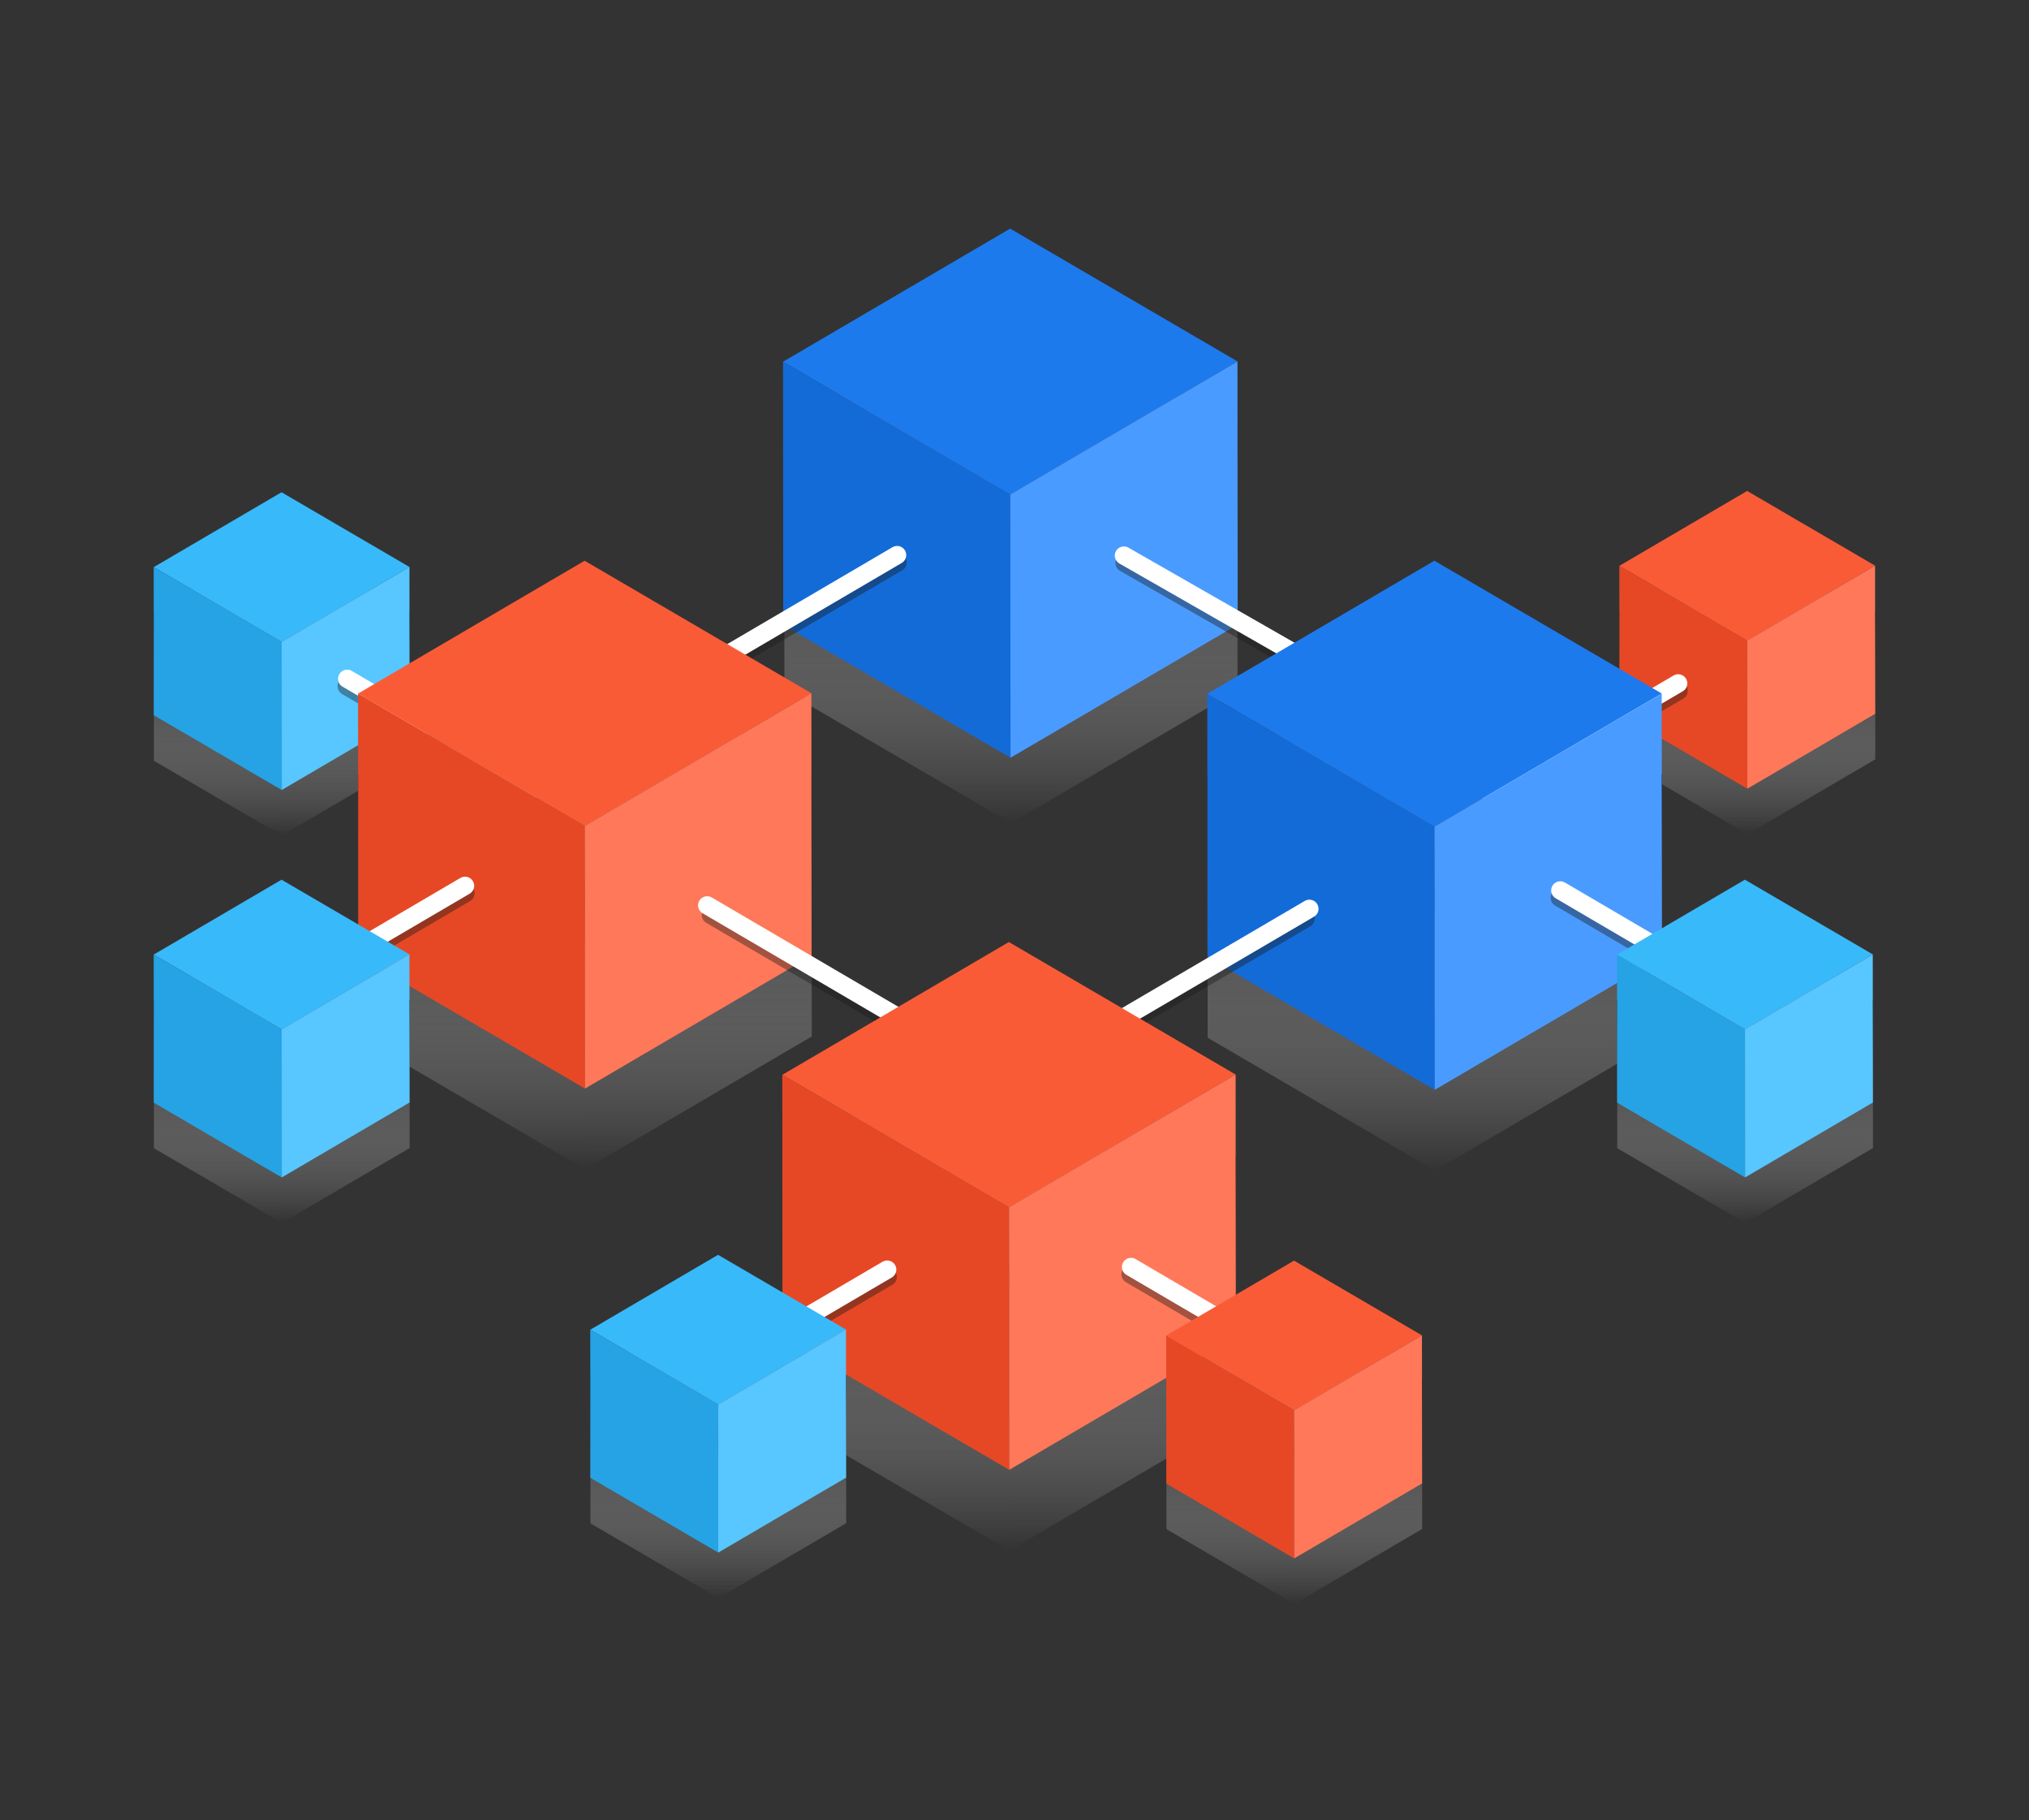 <svg xmlns="http://www.w3.org/2000/svg" xmlns:xlink="http://www.w3.org/1999/xlink" width="330" height="296" viewBox="0 0 330 296"><rect x="0" y="0" width="330" height="296" fill="#333333" stroke="none"/><defs><linearGradient id="a" x1="0.5" y1="1" x2="0.5" gradientUnits="objectBoundingBox"><stop offset="0" stop-color="#fff" stop-opacity="0"/><stop offset="1"/></linearGradient></defs><g transform="translate(-1231 -1377)"><rect width="330" height="296" transform="translate(1231 1377)" fill="rgba(255,234,234,0)" opacity="0.96"/><g transform="translate(1125.293 1726.205)"><g transform="translate(130.707 -269.163)"><g transform="translate(0.018 7.403)" style="mix-blend-mode:multiply;isolation:isolate"><path d="M151.518-164.545l-20.788,12.18,20.806,12.149L172.322-152.4Z" transform="translate(-130.731 164.545)" fill="url(#a)"/><path d="M151.554-112.524l-20.806-12.151-.018-24.083,20.806,12.149Z" transform="translate(-130.731 160.939)" fill="url(#a)"/><path d="M157.715-112.533l20.786-12.18-.018-24.084L157.7-136.618Z" transform="translate(-136.891 160.948)" fill="url(#a)"/><path d="M160.333-132.441l.008,8.847,2.558-7.255,6.542-6.728Z" transform="translate(-137.493 158.384)" opacity="0.3" fill="url(#a)"/><path d="M163.691-156.379l-7.863-4.771-8.589,4.784,8.591-1.865Z" transform="translate(-134.502 163.769)" opacity="0.3" fill="url(#a)"/></g><path d="M151.495-174.14,130.707-161.96l20.805,12.15L172.3-161.99Z" transform="translate(-130.707 174.14)" fill="#38b9fa"/><path d="M151.53-122.118,130.724-134.27l-.017-24.084,20.805,12.15Z" transform="translate(-130.707 170.534)" fill="#25a3e5"/><path d="M157.69-122.128l20.787-12.181-.017-24.084-20.788,12.18Z" transform="translate(-136.867 170.543)" fill="#58c6ff"/></g><g transform="translate(369.08 -269.373)"><g transform="translate(0.018 7.403)" style="mix-blend-mode:multiply;isolation:isolate"><path d="M460.473-246.471l-20.788,12.18,20.806,12.149,20.786-12.179Z" transform="translate(-439.685 246.471)" fill="url(#a)"/><path d="M460.508-194.45,439.7-206.6l-.017-24.083,20.806,12.149Z" transform="translate(-439.685 242.864)" fill="url(#a)"/><path d="M466.669-194.459l20.786-12.18-.017-24.084-20.786,12.179Z" transform="translate(-445.845 242.873)" fill="url(#a)"/><path d="M469.287-214.367l.007,8.847,2.559-7.255,6.542-6.728Z" transform="translate(-446.447 240.31)" opacity="0.3" fill="url(#a)"/><path d="M472.645-238.3l-7.863-4.771-8.589,4.784,8.59-1.865Z" transform="translate(-443.456 245.695)" opacity="0.3" fill="url(#a)"/></g><path d="M460.448-256.066l-20.787,12.18,20.805,12.15,20.787-12.18Z" transform="translate(-439.661 256.066)" fill="#fa5b37"/><path d="M460.484-204.044,439.678-216.2l-.017-24.084,20.805,12.15Z" transform="translate(-439.661 252.46)" fill="#e64825"/><path d="M466.644-204.053l20.787-12.181-.017-24.084-20.787,12.18Z" transform="translate(-445.822 252.469)" fill="#ff7859"/></g><g transform="translate(162.083 -238.829)"><line x2="30.582" y2="17.932" transform="translate(0 1.199)" fill="none" stroke="#1a1a1a" stroke-linecap="round" stroke-linejoin="round" stroke-width="2.952" opacity="0.4"/><line x2="30.582" y2="17.932" transform="translate(0.09)" fill="none" stroke="#fff" stroke-linecap="round" stroke-linejoin="round" stroke-width="2.97"/></g><g transform="translate(233.253 -301.191)" style="mix-blend-mode:multiply;isolation:isolate"><path d="M300.449-297.3l-36.833,21.591,36.864,21.536,36.832-21.589Z" transform="translate(-263.616 297.305)" fill="url(#a)"/><path d="M300.511-205.087l-36.864-21.54-.031-42.693,36.864,21.536Z" transform="translate(-263.616 290.912)" fill="url(#a)"/><path d="M311.449-205.1,348.28-226.7l-.03-42.693L311.418-247.8Z" transform="translate(-274.554 290.928)" fill="url(#a)"/><path d="M316.092-240.394l.012,15.681,4.534-12.862L332.23-249.5Z" transform="translate(-275.623 286.384)" opacity="0.8" fill="url(#a)"/><path d="M322.031-282.828,308.1-291.286l-15.219,8.479,15.223-3.3Z" transform="translate(-270.312 295.93)" opacity="0.8" fill="url(#a)"/></g><g transform="translate(302.092 -244.907)" style="mix-blend-mode:multiply;isolation:isolate"><path d="M389.777-224.356,352.839-202.71l36.967,21.592,36.945-21.646Z" transform="translate(-352.839 224.356)" fill="url(#a)"/><path d="M389.84-131.908,352.871-153.5l-.032-42.8,36.967,21.592Z" transform="translate(-352.839 217.946)" fill="url(#a)"/><path d="M400.786-131.924l36.943-21.644-.032-42.8-36.945,21.646Z" transform="translate(-363.785 217.962)" fill="url(#a)"/><path d="M405.064-167.32l.011,16.961,4.907-13.911,12.543-12.9Z" transform="translate(-364.77 213.576)" opacity="0.3" fill="url(#a)"/><path d="M411.5-209.939l-15.075-9.148-16.47,9.172,16.471-3.574Z" transform="translate(-359.034 223.152)" opacity="0.3" fill="url(#a)"/></g><g transform="translate(348.064 -238.082)"><line x1="30.582" y2="17.931" transform="translate(0.09 1.199)" fill="none" stroke="#1a1a1a" stroke-linecap="round" stroke-linejoin="round" stroke-width="2.952" opacity="0.4"/><line x1="30.582" y2="17.932" fill="none" stroke="#fff" stroke-linecap="round" stroke-linejoin="round" stroke-width="2.97"/></g><g transform="translate(233.058 -312.03)"><g transform="translate(0 0)"><path d="M389.733-241.365l-36.938,21.646,36.97,21.592,36.945-21.645Z" transform="translate(-352.795 241.365)" fill="#1d7aed"/><path d="M389.8-148.917l-36.967-21.589-.034-42.8,36.97,21.592Z" transform="translate(-352.795 234.955)" fill="#136bd8"/><path d="M400.743-148.932l36.945-21.644-.031-42.8-36.945,21.645Z" transform="translate(-363.742 234.971)" fill="#4a9bff"/></g></g><g transform="translate(221.031 -258.945)"><line x1="36.511" y1="20.9" transform="translate(67.562 1.279)" fill="none" stroke="#1a1a1a" stroke-linecap="round" stroke-linejoin="round" stroke-width="2.952" opacity="0.4"/><line x1="36.51" y1="20.899" transform="translate(67.473 0.081)" fill="none" stroke="#fff" stroke-linecap="round" stroke-linejoin="round" stroke-width="2.97"/><line x1="30.583" y2="17.932" transform="translate(0.09 1.199)" fill="none" stroke="#1a1a1a" stroke-linecap="round" stroke-linejoin="round" stroke-width="2.952" opacity="0.4"/><line x1="30.583" y2="17.932" fill="none" stroke="#fff" stroke-linecap="round" stroke-linejoin="round" stroke-width="2.97"/></g><g transform="translate(302.058 -258.03)"><g transform="translate(0 0)"><path d="M389.733-241.365l-36.938,21.646,36.97,21.592,36.945-21.645Z" transform="translate(-352.795 241.365)" fill="#1d7aed"/><path d="M389.8-148.917l-36.967-21.589-.034-42.8,36.97,21.592Z" transform="translate(-352.795 234.955)" fill="#136bd8"/><path d="M400.743-148.932l36.945-21.644-.031-42.8-36.945,21.645Z" transform="translate(-363.742 234.971)" fill="#4a9bff"/></g></g><line y1="31.763" x2="54.306" transform="translate(263.767 -199.853)" fill="none" stroke="#1a1a1a" stroke-linecap="round" stroke-linejoin="round" stroke-width="2.952" opacity="0.4"/><line y1="31.044" x2="52.985" transform="translate(265.685 -201.427)" fill="none" stroke="#fff" stroke-linecap="round" stroke-linejoin="round" stroke-width="2.97"/><g transform="translate(163.94 -258.021)"><g transform="translate(0.033 13.123)" style="mix-blend-mode:multiply;isolation:isolate"><path d="M300.1-143.987l-36.85,21.592,36.881,21.537,36.848-21.591Z" transform="translate(-263.254 143.987)" fill="url(#a)"/><path d="M300.166-51.77,263.284-73.31,263.254-116l36.881,21.537Z" transform="translate(-263.254 137.593)" fill="url(#a)"/><path d="M311.086-51.786l36.847-21.592-.031-42.693L311.055-94.481Z" transform="translate(-274.174 137.609)" fill="url(#a)"/><path d="M315.728-87.078l.013,15.683,4.537-12.861,11.6-11.927Z" transform="translate(-275.242 133.066)" opacity="0.3" fill="url(#a)"/><path d="M321.681-129.51l-13.938-8.458-15.226,8.481,15.229-3.305Z" transform="translate(-269.939 142.611)" opacity="0.3" fill="url(#a)"/></g><path d="M300.061-161,263.211-139.4l36.881,21.537,36.85-21.591Z" transform="translate(-263.211 160.995)" fill="#fa5b37"/><path d="M300.124-68.778l-36.881-21.54-.031-42.693,36.881,21.537Z" transform="translate(-263.211 154.602)" fill="#e64825"/><path d="M311.044-68.794l36.848-21.593-.029-42.694-36.85,21.591Z" transform="translate(-274.131 154.618)" fill="#ff7859"/></g><line x1="54.306" y1="31.762" transform="translate(221.324 -200.412)" fill="none" stroke="#1a1a1a" stroke-linecap="round" stroke-linejoin="round" stroke-width="2.952" opacity="0.4"/><line x1="52.984" y1="31.046" transform="translate(220.728 -201.987)" fill="none" stroke="#fff" stroke-linecap="round" stroke-linejoin="round" stroke-width="2.97"/><g transform="translate(232.94 -196.021)"><g transform="translate(0.033 13.123)" style="mix-blend-mode:multiply;isolation:isolate"><path d="M300.1-143.987l-36.85,21.592,36.881,21.537,36.848-21.591Z" transform="translate(-263.254 143.987)" fill="url(#a)"/><path d="M300.166-51.77,263.284-73.31,263.254-116l36.881,21.537Z" transform="translate(-263.254 137.593)" fill="url(#a)"/><path d="M311.086-51.786l36.847-21.592-.031-42.693L311.055-94.481Z" transform="translate(-274.174 137.609)" fill="url(#a)"/><path d="M315.728-87.078l.013,15.683,4.537-12.861,11.6-11.927Z" transform="translate(-275.242 133.066)" opacity="0.3" fill="url(#a)"/><path d="M321.681-129.51l-13.938-8.458-15.226,8.481,15.229-3.305Z" transform="translate(-269.939 142.611)" opacity="0.3" fill="url(#a)"/></g><path d="M300.061-161,263.211-139.4l36.881,21.537,36.85-21.591Z" transform="translate(-263.211 160.995)" fill="#fa5b37"/><path d="M300.124-68.778l-36.881-21.54-.031-42.693,36.881,21.537Z" transform="translate(-263.211 154.602)" fill="#e64825"/><path d="M311.044-68.794l36.848-21.593-.029-42.694-36.85,21.591Z" transform="translate(-274.131 154.618)" fill="#ff7859"/></g><g transform="translate(289.573 -143.186)"><line x2="30.582" y2="17.932" transform="translate(0 1.2)" fill="none" stroke="#1a1a1a" stroke-linecap="round" stroke-linejoin="round" stroke-width="2.952" opacity="0.4"/><line x2="30.582" y2="17.932" transform="translate(0.09)" fill="none" stroke="#fff" stroke-linecap="round" stroke-linejoin="round" stroke-width="2.97"/></g><g transform="translate(295.382 -144.219)"><g transform="translate(0.018 7.403)" style="mix-blend-mode:multiply;isolation:isolate"><path d="M364.953-84.26l-20.788,12.18L364.971-59.93l20.786-12.18Z" transform="translate(-344.165 84.26)" fill="url(#a)"/><path d="M364.989-32.238,344.182-44.389l-.017-24.083,20.806,12.149Z" transform="translate(-344.165 80.653)" fill="url(#a)"/><path d="M371.149-32.247l20.786-12.18-.017-24.084-20.786,12.18Z" transform="translate(-350.326 80.662)" fill="url(#a)"/><path d="M373.768-52.156l.007,8.847,2.559-7.254,6.542-6.728Z" transform="translate(-350.928 78.099)" opacity="0.3" fill="url(#a)"/><path d="M377.126-76.093l-7.863-4.771-8.589,4.784,8.59-1.865Z" transform="translate(-347.937 83.484)" opacity="0.3" fill="url(#a)"/></g><path d="M364.929-93.854l-20.787,12.18,20.805,12.15L385.734-81.7Z" transform="translate(-344.142 93.854)" fill="#fa5b37"/><path d="M364.964-41.832,344.159-53.984l-.017-24.083,20.805,12.15Z" transform="translate(-344.142 90.248)" fill="#e64825"/><path d="M371.125-41.841l20.787-12.181-.017-24.084-20.787,12.18Z" transform="translate(-350.302 90.257)" fill="#ff7859"/></g><g transform="translate(150.759 -205.166)"><line x1="30.583" y2="17.932" transform="translate(0.09 1.199)" fill="none" stroke="#1a1a1a" stroke-linecap="round" stroke-linejoin="round" stroke-width="2.952" opacity="0.4"/><line x1="30.583" y2="17.932" fill="none" stroke="#fff" stroke-linecap="round" stroke-linejoin="round" stroke-width="2.97"/></g><g transform="translate(359.387 -204.419)"><line x2="30.583" y2="17.932" transform="translate(0 1.199)" fill="none" stroke="#1a1a1a" stroke-linecap="round" stroke-linejoin="round" stroke-width="2.952" opacity="0.4"/><line x2="30.582" y2="17.932" transform="translate(0.091)" fill="none" stroke="#fff" stroke-linecap="round" stroke-linejoin="round" stroke-width="2.97"/></g><g transform="translate(219.418 -142.76)"><line x1="30.583" y2="17.932" transform="translate(0.09 1.199)" fill="none" stroke="#1a1a1a" stroke-linecap="round" stroke-linejoin="round" stroke-width="2.952" opacity="0.4"/><line x1="30.583" y2="17.932" fill="none" stroke="#fff" stroke-linecap="round" stroke-linejoin="round" stroke-width="2.97"/></g><g transform="translate(130.707 -206.163)"><g transform="translate(0.018 7.403)" style="mix-blend-mode:multiply;isolation:isolate"><path d="M151.518-164.545l-20.788,12.18,20.806,12.149L172.322-152.4Z" transform="translate(-130.731 164.545)" fill="url(#a)"/><path d="M151.554-112.524l-20.806-12.151-.018-24.083,20.806,12.149Z" transform="translate(-130.731 160.939)" fill="url(#a)"/><path d="M157.715-112.533l20.786-12.18-.018-24.084L157.7-136.618Z" transform="translate(-136.891 160.948)" fill="url(#a)"/><path d="M160.333-132.441l.008,8.847,2.558-7.255,6.542-6.728Z" transform="translate(-137.493 158.384)" opacity="0.3" fill="url(#a)"/><path d="M163.691-156.379l-7.863-4.771-8.589,4.784,8.591-1.865Z" transform="translate(-134.502 163.769)" opacity="0.3" fill="url(#a)"/></g><path d="M151.495-174.14,130.707-161.96l20.805,12.15L172.3-161.99Z" transform="translate(-130.707 174.14)" fill="#38b9fa"/><path d="M151.53-122.118,130.724-134.27l-.017-24.084,20.805,12.15Z" transform="translate(-130.707 170.534)" fill="#25a3e5"/><path d="M157.69-122.128l20.787-12.181-.017-24.084-20.788,12.18Z" transform="translate(-136.867 170.543)" fill="#58c6ff"/></g><g transform="translate(201.707 -145.163)"><g transform="translate(0.018 7.403)" style="mix-blend-mode:multiply;isolation:isolate"><path d="M151.518-164.545l-20.788,12.18,20.806,12.149L172.322-152.4Z" transform="translate(-130.731 164.545)" fill="url(#a)"/><path d="M151.554-112.524l-20.806-12.151-.018-24.083,20.806,12.149Z" transform="translate(-130.731 160.939)" fill="url(#a)"/><path d="M157.715-112.533l20.786-12.18-.018-24.084L157.7-136.618Z" transform="translate(-136.891 160.948)" fill="url(#a)"/><path d="M160.333-132.441l.008,8.847,2.558-7.255,6.542-6.728Z" transform="translate(-137.493 158.384)" opacity="0.3" fill="url(#a)"/><path d="M163.691-156.379l-7.863-4.771-8.589,4.784,8.591-1.865Z" transform="translate(-134.502 163.769)" opacity="0.3" fill="url(#a)"/></g><path d="M151.495-174.14,130.707-161.96l20.805,12.15L172.3-161.99Z" transform="translate(-130.707 174.14)" fill="#38b9fa"/><path d="M151.53-122.118,130.724-134.27l-.017-24.084,20.805,12.15Z" transform="translate(-130.707 170.534)" fill="#25a3e5"/><path d="M157.69-122.128l20.787-12.181-.017-24.084-20.788,12.18Z" transform="translate(-136.867 170.543)" fill="#58c6ff"/></g><g transform="translate(368.707 -206.163)"><g transform="translate(0.018 7.403)" style="mix-blend-mode:multiply;isolation:isolate"><path d="M151.518-164.545l-20.788,12.18,20.806,12.149L172.322-152.4Z" transform="translate(-130.731 164.545)" fill="url(#a)"/><path d="M151.554-112.524l-20.806-12.151-.018-24.083,20.806,12.149Z" transform="translate(-130.731 160.939)" fill="url(#a)"/><path d="M157.715-112.533l20.786-12.18-.018-24.084L157.7-136.618Z" transform="translate(-136.891 160.948)" fill="url(#a)"/><path d="M160.333-132.441l.008,8.847,2.558-7.255,6.542-6.728Z" transform="translate(-137.493 158.384)" opacity="0.3" fill="url(#a)"/><path d="M163.691-156.379l-7.863-4.771-8.589,4.784,8.591-1.865Z" transform="translate(-134.502 163.769)" opacity="0.3" fill="url(#a)"/></g><path d="M151.495-174.14,130.707-161.96l20.805,12.15L172.3-161.99Z" transform="translate(-130.707 174.14)" fill="#38b9fa"/><path d="M151.53-122.118,130.724-134.27l-.017-24.084,20.805,12.15Z" transform="translate(-130.707 170.534)" fill="#25a3e5"/><path d="M157.69-122.128l20.787-12.181-.017-24.084-20.788,12.18Z" transform="translate(-136.867 170.543)" fill="#58c6ff"/></g></g></g></svg>